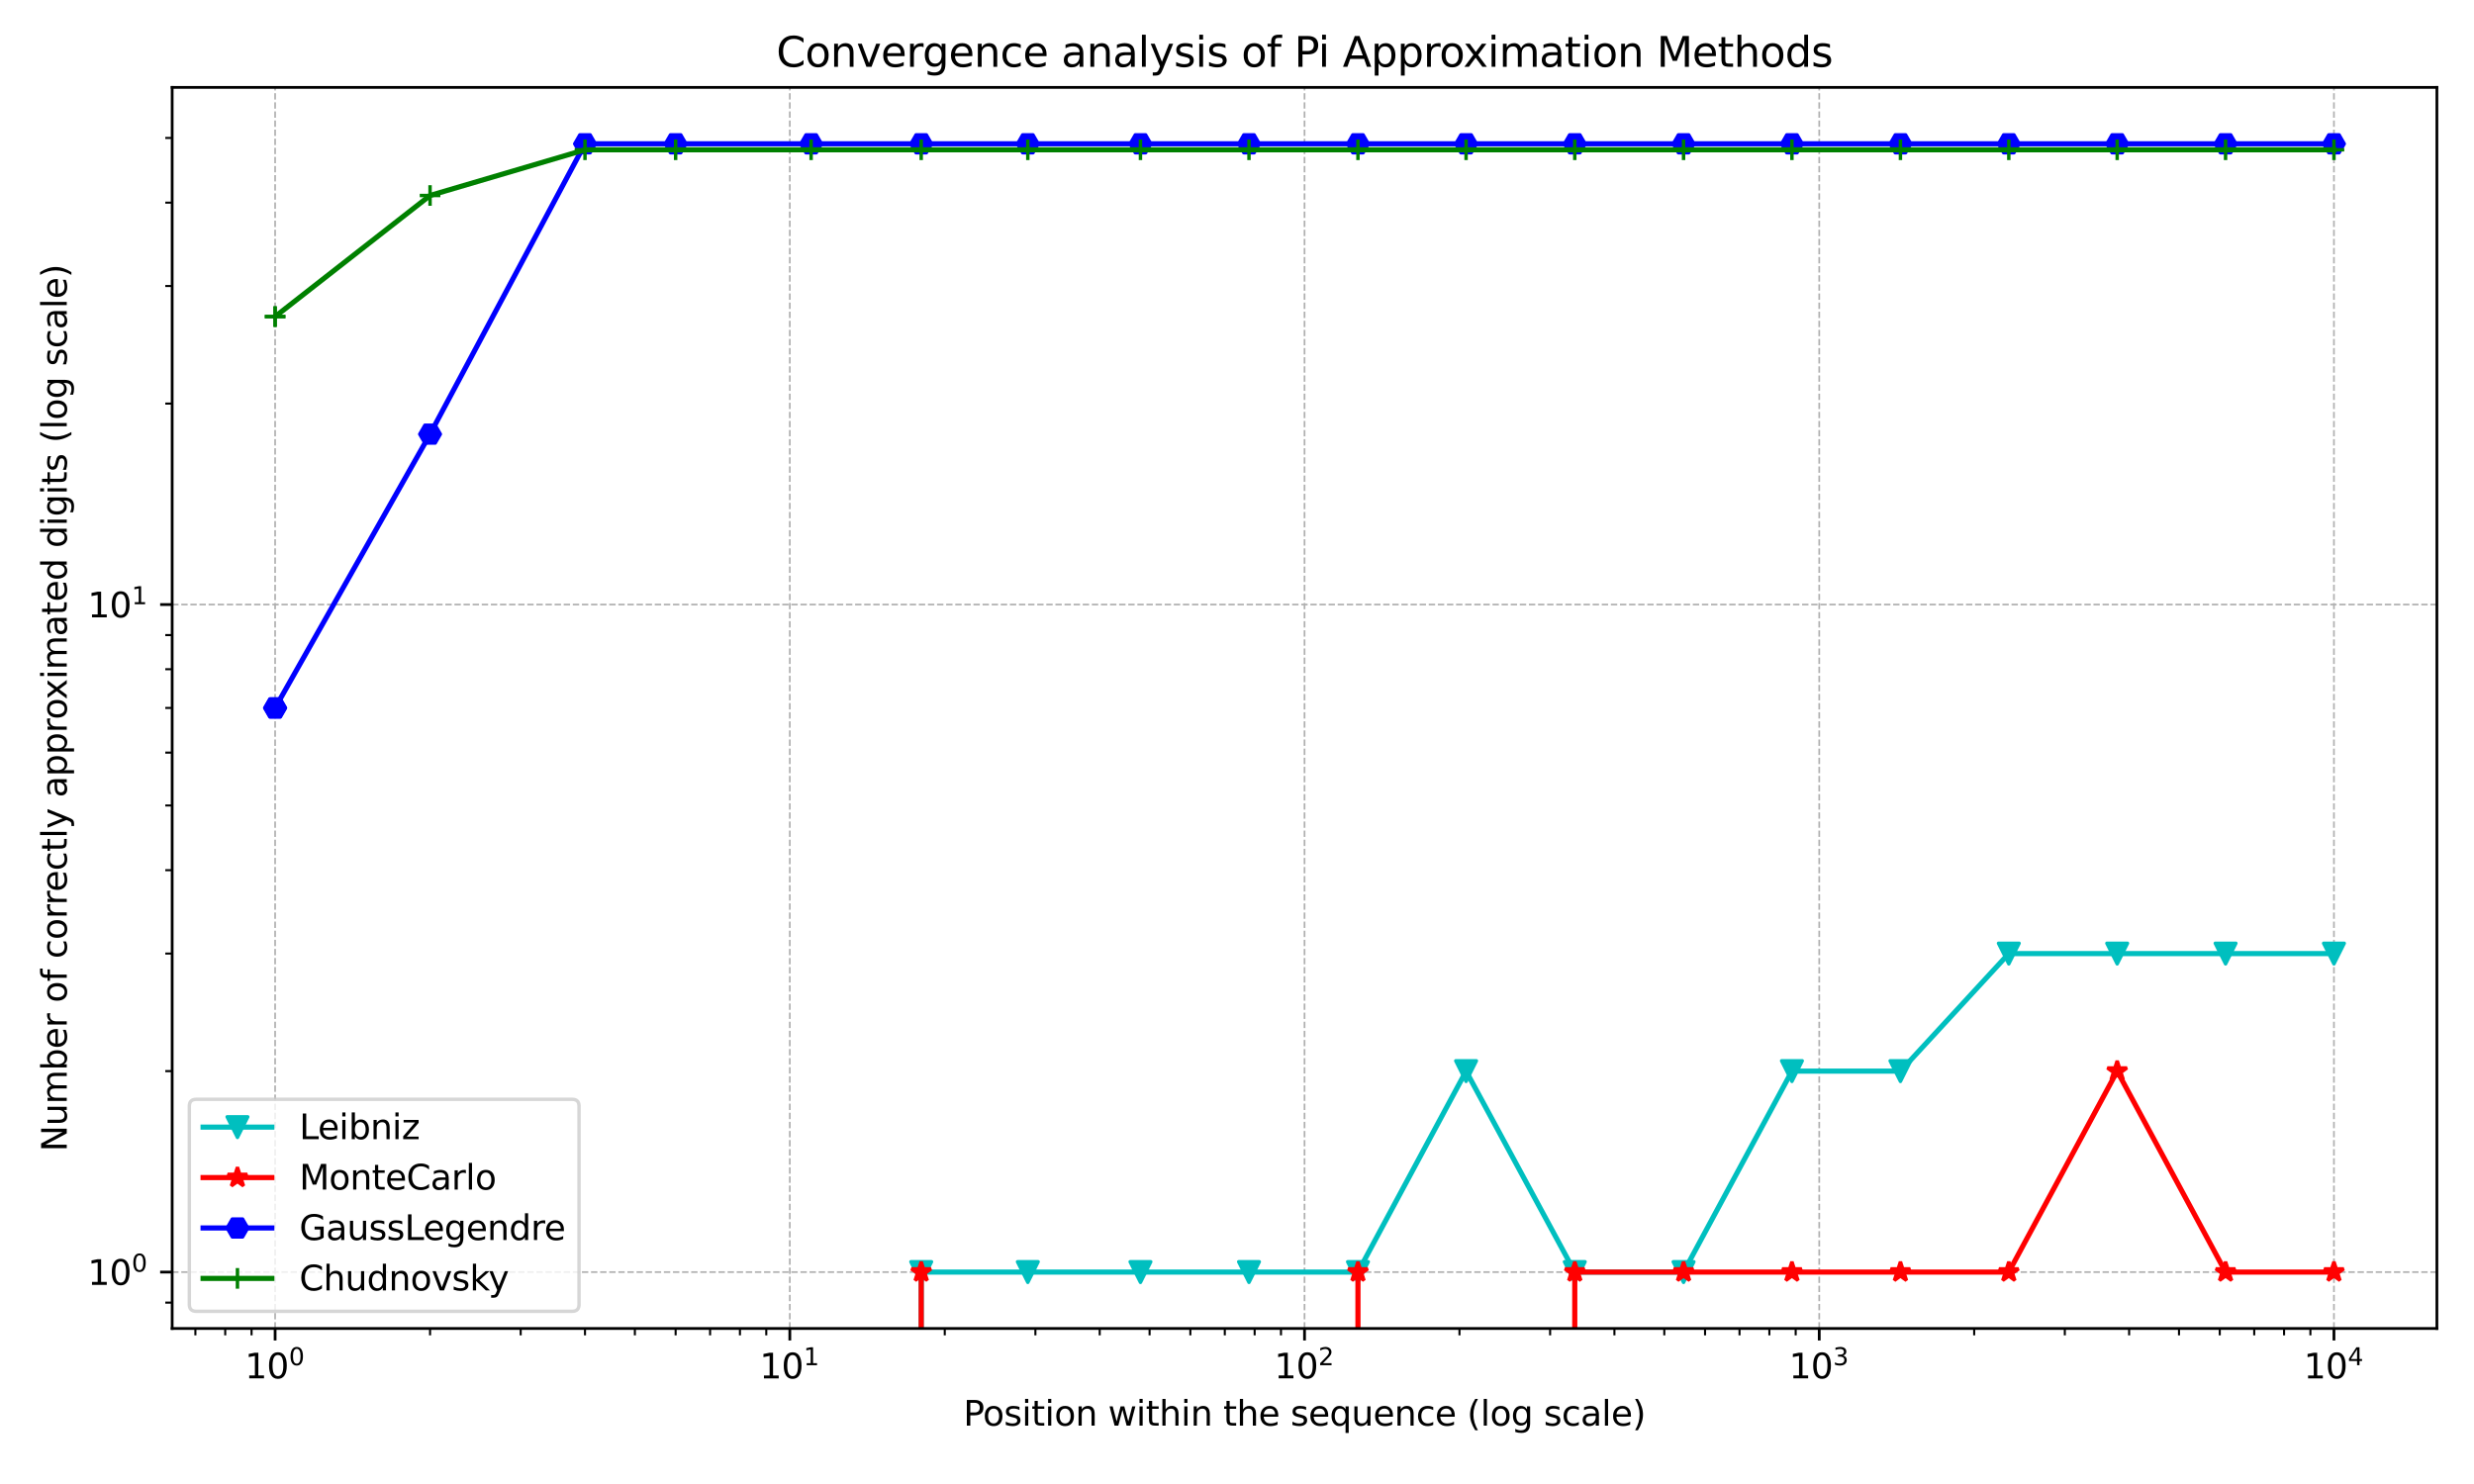 <?xml version="1.0" encoding="utf-8" standalone="no"?>
<!DOCTYPE svg PUBLIC "-//W3C//DTD SVG 1.1//EN"
  "http://www.w3.org/Graphics/SVG/1.1/DTD/svg11.dtd">
<svg xmlns:xlink="http://www.w3.org/1999/xlink" width="720pt" height="432pt" viewBox="0 0 720 432" xmlns="http://www.w3.org/2000/svg" version="1.1">
 <defs>
  <style type="text/css">*{stroke-linejoin: round; stroke-linecap: butt}</style>
 </defs>
 <g id="figure_1">
  <g id="patch_1">
   <path d="M 0 432 
L 720 432 
L 720 0 
L 0 0 
z
" style="fill: #ffffff"/>
  </g>
  <g id="axes_1">
   <g id="patch_2">
    <path d="M 50.105 386.728 
L 709.2 386.728 
L 709.2 25.44 
L 50.105 25.44 
z
" style="fill: #ffffff"/>
   </g>
   <g id="matplotlib.axis_1">
    <g id="xtick_1">
     <g id="line2d_1">
      <path d="M 80.064 386.728 
L 80.064 25.44 
" clip-path="url(#p3ce233479d)" style="fill: none; stroke-dasharray: 1.85,0.8; stroke-dashoffset: 0; stroke: #b0b0b0; stroke-width: 0.5"/>
     </g>
     <g id="line2d_2">
      <defs>
       <path id="m3893b69a85" d="M 0 0 
L 0 3.5 
" style="stroke: #000000; stroke-width: 0.8"/>
      </defs>
      <g>
       <use xlink:href="#m3893b69a85" x="80.064" y="386.728" style="stroke: #000000; stroke-width: 0.8"/>
      </g>
     </g>
     <g id="text_1">
      <!-- $\mathdefault{10^{0}}$ -->
      <g transform="translate(71.264 401.326) scale(0.1 -0.1)">
       <defs>
        <path id="DejaVuSans-31" d="M 794 531 
L 1825 531 
L 1825 4091 
L 703 3866 
L 703 4441 
L 1819 4666 
L 2450 4666 
L 2450 531 
L 3481 531 
L 3481 0 
L 794 0 
L 794 531 
z
" transform="scale(0.016)"/>
        <path id="DejaVuSans-30" d="M 2034 4250 
Q 1547 4250 1301 3770 
Q 1056 3291 1056 2328 
Q 1056 1369 1301 889 
Q 1547 409 2034 409 
Q 2525 409 2770 889 
Q 3016 1369 3016 2328 
Q 3016 3291 2770 3770 
Q 2525 4250 2034 4250 
z
M 2034 4750 
Q 2819 4750 3233 4129 
Q 3647 3509 3647 2328 
Q 3647 1150 3233 529 
Q 2819 -91 2034 -91 
Q 1250 -91 836 529 
Q 422 1150 422 2328 
Q 422 3509 836 4129 
Q 1250 4750 2034 4750 
z
" transform="scale(0.016)"/>
       </defs>
       <use xlink:href="#DejaVuSans-31" transform="translate(0 0.766)"/>
       <use xlink:href="#DejaVuSans-30" transform="translate(63.623 0.766)"/>
       <use xlink:href="#DejaVuSans-30" transform="translate(128.203 39.047) scale(0.7)"/>
      </g>
     </g>
    </g>
    <g id="xtick_2">
     <g id="line2d_3">
      <path d="M 229.858 386.728 
L 229.858 25.44 
" clip-path="url(#p3ce233479d)" style="fill: none; stroke-dasharray: 1.85,0.8; stroke-dashoffset: 0; stroke: #b0b0b0; stroke-width: 0.5"/>
     </g>
     <g id="line2d_4">
      <g>
       <use xlink:href="#m3893b69a85" x="229.858" y="386.728" style="stroke: #000000; stroke-width: 0.8"/>
      </g>
     </g>
     <g id="text_2">
      <!-- $\mathdefault{10^{1}}$ -->
      <g transform="translate(221.058 401.326) scale(0.1 -0.1)">
       <use xlink:href="#DejaVuSans-31" transform="translate(0 0.684)"/>
       <use xlink:href="#DejaVuSans-30" transform="translate(63.623 0.684)"/>
       <use xlink:href="#DejaVuSans-31" transform="translate(128.203 38.966) scale(0.7)"/>
      </g>
     </g>
    </g>
    <g id="xtick_3">
     <g id="line2d_5">
      <path d="M 379.653 386.728 
L 379.653 25.44 
" clip-path="url(#p3ce233479d)" style="fill: none; stroke-dasharray: 1.85,0.8; stroke-dashoffset: 0; stroke: #b0b0b0; stroke-width: 0.5"/>
     </g>
     <g id="line2d_6">
      <g>
       <use xlink:href="#m3893b69a85" x="379.653" y="386.728" style="stroke: #000000; stroke-width: 0.8"/>
      </g>
     </g>
     <g id="text_3">
      <!-- $\mathdefault{10^{2}}$ -->
      <g transform="translate(370.853 401.326) scale(0.1 -0.1)">
       <defs>
        <path id="DejaVuSans-32" d="M 1228 531 
L 3431 531 
L 3431 0 
L 469 0 
L 469 531 
Q 828 903 1448 1529 
Q 2069 2156 2228 2338 
Q 2531 2678 2651 2914 
Q 2772 3150 2772 3378 
Q 2772 3750 2511 3984 
Q 2250 4219 1831 4219 
Q 1534 4219 1204 4116 
Q 875 4013 500 3803 
L 500 4441 
Q 881 4594 1212 4672 
Q 1544 4750 1819 4750 
Q 2544 4750 2975 4387 
Q 3406 4025 3406 3419 
Q 3406 3131 3298 2873 
Q 3191 2616 2906 2266 
Q 2828 2175 2409 1742 
Q 1991 1309 1228 531 
z
" transform="scale(0.016)"/>
       </defs>
       <use xlink:href="#DejaVuSans-31" transform="translate(0 0.766)"/>
       <use xlink:href="#DejaVuSans-30" transform="translate(63.623 0.766)"/>
       <use xlink:href="#DejaVuSans-32" transform="translate(128.203 39.047) scale(0.7)"/>
      </g>
     </g>
    </g>
    <g id="xtick_4">
     <g id="line2d_7">
      <path d="M 529.447 386.728 
L 529.447 25.44 
" clip-path="url(#p3ce233479d)" style="fill: none; stroke-dasharray: 1.85,0.8; stroke-dashoffset: 0; stroke: #b0b0b0; stroke-width: 0.5"/>
     </g>
     <g id="line2d_8">
      <g>
       <use xlink:href="#m3893b69a85" x="529.447" y="386.728" style="stroke: #000000; stroke-width: 0.8"/>
      </g>
     </g>
     <g id="text_4">
      <!-- $\mathdefault{10^{3}}$ -->
      <g transform="translate(520.647 401.326) scale(0.1 -0.1)">
       <defs>
        <path id="DejaVuSans-33" d="M 2597 2516 
Q 3050 2419 3304 2112 
Q 3559 1806 3559 1356 
Q 3559 666 3084 287 
Q 2609 -91 1734 -91 
Q 1441 -91 1130 -33 
Q 819 25 488 141 
L 488 750 
Q 750 597 1062 519 
Q 1375 441 1716 441 
Q 2309 441 2620 675 
Q 2931 909 2931 1356 
Q 2931 1769 2642 2001 
Q 2353 2234 1838 2234 
L 1294 2234 
L 1294 2753 
L 1863 2753 
Q 2328 2753 2575 2939 
Q 2822 3125 2822 3475 
Q 2822 3834 2567 4026 
Q 2313 4219 1838 4219 
Q 1578 4219 1281 4162 
Q 984 4106 628 3988 
L 628 4550 
Q 988 4650 1302 4700 
Q 1616 4750 1894 4750 
Q 2613 4750 3031 4423 
Q 3450 4097 3450 3541 
Q 3450 3153 3228 2886 
Q 3006 2619 2597 2516 
z
" transform="scale(0.016)"/>
       </defs>
       <use xlink:href="#DejaVuSans-31" transform="translate(0 0.766)"/>
       <use xlink:href="#DejaVuSans-30" transform="translate(63.623 0.766)"/>
       <use xlink:href="#DejaVuSans-33" transform="translate(128.203 39.047) scale(0.7)"/>
      </g>
     </g>
    </g>
    <g id="xtick_5">
     <g id="line2d_9">
      <path d="M 679.241 386.728 
L 679.241 25.44 
" clip-path="url(#p3ce233479d)" style="fill: none; stroke-dasharray: 1.85,0.8; stroke-dashoffset: 0; stroke: #b0b0b0; stroke-width: 0.5"/>
     </g>
     <g id="line2d_10">
      <g>
       <use xlink:href="#m3893b69a85" x="679.241" y="386.728" style="stroke: #000000; stroke-width: 0.8"/>
      </g>
     </g>
     <g id="text_5">
      <!-- $\mathdefault{10^{4}}$ -->
      <g transform="translate(670.441 401.326) scale(0.1 -0.1)">
       <defs>
        <path id="DejaVuSans-34" d="M 2419 4116 
L 825 1625 
L 2419 1625 
L 2419 4116 
z
M 2253 4666 
L 3047 4666 
L 3047 1625 
L 3713 1625 
L 3713 1100 
L 3047 1100 
L 3047 0 
L 2419 0 
L 2419 1100 
L 313 1100 
L 313 1709 
L 2253 4666 
z
" transform="scale(0.016)"/>
       </defs>
       <use xlink:href="#DejaVuSans-31" transform="translate(0 0.684)"/>
       <use xlink:href="#DejaVuSans-30" transform="translate(63.623 0.684)"/>
       <use xlink:href="#DejaVuSans-34" transform="translate(128.203 38.966) scale(0.7)"/>
      </g>
     </g>
    </g>
    <g id="xtick_6">
     <g id="line2d_11">
      <defs>
       <path id="m85610b84c0" d="M 0 0 
L 0 2 
" style="stroke: #000000; stroke-width: 0.6"/>
      </defs>
      <g>
       <use xlink:href="#m85610b84c0" x="56.861" y="386.728" style="stroke: #000000; stroke-width: 0.6"/>
      </g>
     </g>
    </g>
    <g id="xtick_7">
     <g id="line2d_12">
      <g>
       <use xlink:href="#m85610b84c0" x="65.547" y="386.728" style="stroke: #000000; stroke-width: 0.6"/>
      </g>
     </g>
    </g>
    <g id="xtick_8">
     <g id="line2d_13">
      <g>
       <use xlink:href="#m85610b84c0" x="73.21" y="386.728" style="stroke: #000000; stroke-width: 0.6"/>
      </g>
     </g>
    </g>
    <g id="xtick_9">
     <g id="line2d_14">
      <g>
       <use xlink:href="#m85610b84c0" x="125.157" y="386.728" style="stroke: #000000; stroke-width: 0.6"/>
      </g>
     </g>
    </g>
    <g id="xtick_10">
     <g id="line2d_15">
      <g>
       <use xlink:href="#m85610b84c0" x="151.534" y="386.728" style="stroke: #000000; stroke-width: 0.6"/>
      </g>
     </g>
    </g>
    <g id="xtick_11">
     <g id="line2d_16">
      <g>
       <use xlink:href="#m85610b84c0" x="170.249" y="386.728" style="stroke: #000000; stroke-width: 0.6"/>
      </g>
     </g>
    </g>
    <g id="xtick_12">
     <g id="line2d_17">
      <g>
       <use xlink:href="#m85610b84c0" x="184.766" y="386.728" style="stroke: #000000; stroke-width: 0.6"/>
      </g>
     </g>
    </g>
    <g id="xtick_13">
     <g id="line2d_18">
      <g>
       <use xlink:href="#m85610b84c0" x="196.627" y="386.728" style="stroke: #000000; stroke-width: 0.6"/>
      </g>
     </g>
    </g>
    <g id="xtick_14">
     <g id="line2d_19">
      <g>
       <use xlink:href="#m85610b84c0" x="206.655" y="386.728" style="stroke: #000000; stroke-width: 0.6"/>
      </g>
     </g>
    </g>
    <g id="xtick_15">
     <g id="line2d_20">
      <g>
       <use xlink:href="#m85610b84c0" x="215.342" y="386.728" style="stroke: #000000; stroke-width: 0.6"/>
      </g>
     </g>
    </g>
    <g id="xtick_16">
     <g id="line2d_21">
      <g>
       <use xlink:href="#m85610b84c0" x="223.004" y="386.728" style="stroke: #000000; stroke-width: 0.6"/>
      </g>
     </g>
    </g>
    <g id="xtick_17">
     <g id="line2d_22">
      <g>
       <use xlink:href="#m85610b84c0" x="274.951" y="386.728" style="stroke: #000000; stroke-width: 0.6"/>
      </g>
     </g>
    </g>
    <g id="xtick_18">
     <g id="line2d_23">
      <g>
       <use xlink:href="#m85610b84c0" x="301.328" y="386.728" style="stroke: #000000; stroke-width: 0.6"/>
      </g>
     </g>
    </g>
    <g id="xtick_19">
     <g id="line2d_24">
      <g>
       <use xlink:href="#m85610b84c0" x="320.043" y="386.728" style="stroke: #000000; stroke-width: 0.6"/>
      </g>
     </g>
    </g>
    <g id="xtick_20">
     <g id="line2d_25">
      <g>
       <use xlink:href="#m85610b84c0" x="334.56" y="386.728" style="stroke: #000000; stroke-width: 0.6"/>
      </g>
     </g>
    </g>
    <g id="xtick_21">
     <g id="line2d_26">
      <g>
       <use xlink:href="#m85610b84c0" x="346.421" y="386.728" style="stroke: #000000; stroke-width: 0.6"/>
      </g>
     </g>
    </g>
    <g id="xtick_22">
     <g id="line2d_27">
      <g>
       <use xlink:href="#m85610b84c0" x="356.449" y="386.728" style="stroke: #000000; stroke-width: 0.6"/>
      </g>
     </g>
    </g>
    <g id="xtick_23">
     <g id="line2d_28">
      <g>
       <use xlink:href="#m85610b84c0" x="365.136" y="386.728" style="stroke: #000000; stroke-width: 0.6"/>
      </g>
     </g>
    </g>
    <g id="xtick_24">
     <g id="line2d_29">
      <g>
       <use xlink:href="#m85610b84c0" x="372.798" y="386.728" style="stroke: #000000; stroke-width: 0.6"/>
      </g>
     </g>
    </g>
    <g id="xtick_25">
     <g id="line2d_30">
      <g>
       <use xlink:href="#m85610b84c0" x="424.745" y="386.728" style="stroke: #000000; stroke-width: 0.6"/>
      </g>
     </g>
    </g>
    <g id="xtick_26">
     <g id="line2d_31">
      <g>
       <use xlink:href="#m85610b84c0" x="451.123" y="386.728" style="stroke: #000000; stroke-width: 0.6"/>
      </g>
     </g>
    </g>
    <g id="xtick_27">
     <g id="line2d_32">
      <g>
       <use xlink:href="#m85610b84c0" x="469.838" y="386.728" style="stroke: #000000; stroke-width: 0.6"/>
      </g>
     </g>
    </g>
    <g id="xtick_28">
     <g id="line2d_33">
      <g>
       <use xlink:href="#m85610b84c0" x="484.354" y="386.728" style="stroke: #000000; stroke-width: 0.6"/>
      </g>
     </g>
    </g>
    <g id="xtick_29">
     <g id="line2d_34">
      <g>
       <use xlink:href="#m85610b84c0" x="496.215" y="386.728" style="stroke: #000000; stroke-width: 0.6"/>
      </g>
     </g>
    </g>
    <g id="xtick_30">
     <g id="line2d_35">
      <g>
       <use xlink:href="#m85610b84c0" x="506.243" y="386.728" style="stroke: #000000; stroke-width: 0.6"/>
      </g>
     </g>
    </g>
    <g id="xtick_31">
     <g id="line2d_36">
      <g>
       <use xlink:href="#m85610b84c0" x="514.93" y="386.728" style="stroke: #000000; stroke-width: 0.6"/>
      </g>
     </g>
    </g>
    <g id="xtick_32">
     <g id="line2d_37">
      <g>
       <use xlink:href="#m85610b84c0" x="522.593" y="386.728" style="stroke: #000000; stroke-width: 0.6"/>
      </g>
     </g>
    </g>
    <g id="xtick_33">
     <g id="line2d_38">
      <g>
       <use xlink:href="#m85610b84c0" x="574.539" y="386.728" style="stroke: #000000; stroke-width: 0.6"/>
      </g>
     </g>
    </g>
    <g id="xtick_34">
     <g id="line2d_39">
      <g>
       <use xlink:href="#m85610b84c0" x="600.917" y="386.728" style="stroke: #000000; stroke-width: 0.6"/>
      </g>
     </g>
    </g>
    <g id="xtick_35">
     <g id="line2d_40">
      <g>
       <use xlink:href="#m85610b84c0" x="619.632" y="386.728" style="stroke: #000000; stroke-width: 0.6"/>
      </g>
     </g>
    </g>
    <g id="xtick_36">
     <g id="line2d_41">
      <g>
       <use xlink:href="#m85610b84c0" x="634.149" y="386.728" style="stroke: #000000; stroke-width: 0.6"/>
      </g>
     </g>
    </g>
    <g id="xtick_37">
     <g id="line2d_42">
      <g>
       <use xlink:href="#m85610b84c0" x="646.009" y="386.728" style="stroke: #000000; stroke-width: 0.6"/>
      </g>
     </g>
    </g>
    <g id="xtick_38">
     <g id="line2d_43">
      <g>
       <use xlink:href="#m85610b84c0" x="656.038" y="386.728" style="stroke: #000000; stroke-width: 0.6"/>
      </g>
     </g>
    </g>
    <g id="xtick_39">
     <g id="line2d_44">
      <g>
       <use xlink:href="#m85610b84c0" x="664.725" y="386.728" style="stroke: #000000; stroke-width: 0.6"/>
      </g>
     </g>
    </g>
    <g id="xtick_40">
     <g id="line2d_45">
      <g>
       <use xlink:href="#m85610b84c0" x="672.387" y="386.728" style="stroke: #000000; stroke-width: 0.6"/>
      </g>
     </g>
    </g>
    <g id="text_6">
     <!-- Position within the sequence (log scale) -->
     <g transform="translate(280.37 415.005) scale(0.1 -0.1)">
      <defs>
       <path id="DejaVuSans-50" d="M 1259 4147 
L 1259 2394 
L 2053 2394 
Q 2494 2394 2734 2622 
Q 2975 2850 2975 3272 
Q 2975 3691 2734 3919 
Q 2494 4147 2053 4147 
L 1259 4147 
z
M 628 4666 
L 2053 4666 
Q 2838 4666 3239 4311 
Q 3641 3956 3641 3272 
Q 3641 2581 3239 2228 
Q 2838 1875 2053 1875 
L 1259 1875 
L 1259 0 
L 628 0 
L 628 4666 
z
" transform="scale(0.016)"/>
       <path id="DejaVuSans-6f" d="M 1959 3097 
Q 1497 3097 1228 2736 
Q 959 2375 959 1747 
Q 959 1119 1226 758 
Q 1494 397 1959 397 
Q 2419 397 2687 759 
Q 2956 1122 2956 1747 
Q 2956 2369 2687 2733 
Q 2419 3097 1959 3097 
z
M 1959 3584 
Q 2709 3584 3137 3096 
Q 3566 2609 3566 1747 
Q 3566 888 3137 398 
Q 2709 -91 1959 -91 
Q 1206 -91 779 398 
Q 353 888 353 1747 
Q 353 2609 779 3096 
Q 1206 3584 1959 3584 
z
" transform="scale(0.016)"/>
       <path id="DejaVuSans-73" d="M 2834 3397 
L 2834 2853 
Q 2591 2978 2328 3040 
Q 2066 3103 1784 3103 
Q 1356 3103 1142 2972 
Q 928 2841 928 2578 
Q 928 2378 1081 2264 
Q 1234 2150 1697 2047 
L 1894 2003 
Q 2506 1872 2764 1633 
Q 3022 1394 3022 966 
Q 3022 478 2636 193 
Q 2250 -91 1575 -91 
Q 1294 -91 989 -36 
Q 684 19 347 128 
L 347 722 
Q 666 556 975 473 
Q 1284 391 1588 391 
Q 1994 391 2212 530 
Q 2431 669 2431 922 
Q 2431 1156 2273 1281 
Q 2116 1406 1581 1522 
L 1381 1569 
Q 847 1681 609 1914 
Q 372 2147 372 2553 
Q 372 3047 722 3315 
Q 1072 3584 1716 3584 
Q 2034 3584 2315 3537 
Q 2597 3491 2834 3397 
z
" transform="scale(0.016)"/>
       <path id="DejaVuSans-69" d="M 603 3500 
L 1178 3500 
L 1178 0 
L 603 0 
L 603 3500 
z
M 603 4863 
L 1178 4863 
L 1178 4134 
L 603 4134 
L 603 4863 
z
" transform="scale(0.016)"/>
       <path id="DejaVuSans-74" d="M 1172 4494 
L 1172 3500 
L 2356 3500 
L 2356 3053 
L 1172 3053 
L 1172 1153 
Q 1172 725 1289 603 
Q 1406 481 1766 481 
L 2356 481 
L 2356 0 
L 1766 0 
Q 1100 0 847 248 
Q 594 497 594 1153 
L 594 3053 
L 172 3053 
L 172 3500 
L 594 3500 
L 594 4494 
L 1172 4494 
z
" transform="scale(0.016)"/>
       <path id="DejaVuSans-6e" d="M 3513 2113 
L 3513 0 
L 2938 0 
L 2938 2094 
Q 2938 2591 2744 2837 
Q 2550 3084 2163 3084 
Q 1697 3084 1428 2787 
Q 1159 2491 1159 1978 
L 1159 0 
L 581 0 
L 581 3500 
L 1159 3500 
L 1159 2956 
Q 1366 3272 1645 3428 
Q 1925 3584 2291 3584 
Q 2894 3584 3203 3211 
Q 3513 2838 3513 2113 
z
" transform="scale(0.016)"/>
       <path id="DejaVuSans-20" transform="scale(0.016)"/>
       <path id="DejaVuSans-77" d="M 269 3500 
L 844 3500 
L 1563 769 
L 2278 3500 
L 2956 3500 
L 3675 769 
L 4391 3500 
L 4966 3500 
L 4050 0 
L 3372 0 
L 2619 2869 
L 1863 0 
L 1184 0 
L 269 3500 
z
" transform="scale(0.016)"/>
       <path id="DejaVuSans-68" d="M 3513 2113 
L 3513 0 
L 2938 0 
L 2938 2094 
Q 2938 2591 2744 2837 
Q 2550 3084 2163 3084 
Q 1697 3084 1428 2787 
Q 1159 2491 1159 1978 
L 1159 0 
L 581 0 
L 581 4863 
L 1159 4863 
L 1159 2956 
Q 1366 3272 1645 3428 
Q 1925 3584 2291 3584 
Q 2894 3584 3203 3211 
Q 3513 2838 3513 2113 
z
" transform="scale(0.016)"/>
       <path id="DejaVuSans-65" d="M 3597 1894 
L 3597 1613 
L 953 1613 
Q 991 1019 1311 708 
Q 1631 397 2203 397 
Q 2534 397 2845 478 
Q 3156 559 3463 722 
L 3463 178 
Q 3153 47 2828 -22 
Q 2503 -91 2169 -91 
Q 1331 -91 842 396 
Q 353 884 353 1716 
Q 353 2575 817 3079 
Q 1281 3584 2069 3584 
Q 2775 3584 3186 3129 
Q 3597 2675 3597 1894 
z
M 3022 2063 
Q 3016 2534 2758 2815 
Q 2500 3097 2075 3097 
Q 1594 3097 1305 2825 
Q 1016 2553 972 2059 
L 3022 2063 
z
" transform="scale(0.016)"/>
       <path id="DejaVuSans-71" d="M 947 1747 
Q 947 1113 1208 752 
Q 1469 391 1925 391 
Q 2381 391 2643 752 
Q 2906 1113 2906 1747 
Q 2906 2381 2643 2742 
Q 2381 3103 1925 3103 
Q 1469 3103 1208 2742 
Q 947 2381 947 1747 
z
M 2906 525 
Q 2725 213 2448 61 
Q 2172 -91 1784 -91 
Q 1150 -91 751 415 
Q 353 922 353 1747 
Q 353 2572 751 3078 
Q 1150 3584 1784 3584 
Q 2172 3584 2448 3432 
Q 2725 3281 2906 2969 
L 2906 3500 
L 3481 3500 
L 3481 -1331 
L 2906 -1331 
L 2906 525 
z
" transform="scale(0.016)"/>
       <path id="DejaVuSans-75" d="M 544 1381 
L 544 3500 
L 1119 3500 
L 1119 1403 
Q 1119 906 1312 657 
Q 1506 409 1894 409 
Q 2359 409 2629 706 
Q 2900 1003 2900 1516 
L 2900 3500 
L 3475 3500 
L 3475 0 
L 2900 0 
L 2900 538 
Q 2691 219 2414 64 
Q 2138 -91 1772 -91 
Q 1169 -91 856 284 
Q 544 659 544 1381 
z
M 1991 3584 
L 1991 3584 
z
" transform="scale(0.016)"/>
       <path id="DejaVuSans-63" d="M 3122 3366 
L 3122 2828 
Q 2878 2963 2633 3030 
Q 2388 3097 2138 3097 
Q 1578 3097 1268 2742 
Q 959 2388 959 1747 
Q 959 1106 1268 751 
Q 1578 397 2138 397 
Q 2388 397 2633 464 
Q 2878 531 3122 666 
L 3122 134 
Q 2881 22 2623 -34 
Q 2366 -91 2075 -91 
Q 1284 -91 818 406 
Q 353 903 353 1747 
Q 353 2603 823 3093 
Q 1294 3584 2113 3584 
Q 2378 3584 2631 3529 
Q 2884 3475 3122 3366 
z
" transform="scale(0.016)"/>
       <path id="DejaVuSans-28" d="M 1984 4856 
Q 1566 4138 1362 3434 
Q 1159 2731 1159 2009 
Q 1159 1288 1364 580 
Q 1569 -128 1984 -844 
L 1484 -844 
Q 1016 -109 783 600 
Q 550 1309 550 2009 
Q 550 2706 781 3412 
Q 1013 4119 1484 4856 
L 1984 4856 
z
" transform="scale(0.016)"/>
       <path id="DejaVuSans-6c" d="M 603 4863 
L 1178 4863 
L 1178 0 
L 603 0 
L 603 4863 
z
" transform="scale(0.016)"/>
       <path id="DejaVuSans-67" d="M 2906 1791 
Q 2906 2416 2648 2759 
Q 2391 3103 1925 3103 
Q 1463 3103 1205 2759 
Q 947 2416 947 1791 
Q 947 1169 1205 825 
Q 1463 481 1925 481 
Q 2391 481 2648 825 
Q 2906 1169 2906 1791 
z
M 3481 434 
Q 3481 -459 3084 -895 
Q 2688 -1331 1869 -1331 
Q 1566 -1331 1297 -1286 
Q 1028 -1241 775 -1147 
L 775 -588 
Q 1028 -725 1275 -790 
Q 1522 -856 1778 -856 
Q 2344 -856 2625 -561 
Q 2906 -266 2906 331 
L 2906 616 
Q 2728 306 2450 153 
Q 2172 0 1784 0 
Q 1141 0 747 490 
Q 353 981 353 1791 
Q 353 2603 747 3093 
Q 1141 3584 1784 3584 
Q 2172 3584 2450 3431 
Q 2728 3278 2906 2969 
L 2906 3500 
L 3481 3500 
L 3481 434 
z
" transform="scale(0.016)"/>
       <path id="DejaVuSans-61" d="M 2194 1759 
Q 1497 1759 1228 1600 
Q 959 1441 959 1056 
Q 959 750 1161 570 
Q 1363 391 1709 391 
Q 2188 391 2477 730 
Q 2766 1069 2766 1631 
L 2766 1759 
L 2194 1759 
z
M 3341 1997 
L 3341 0 
L 2766 0 
L 2766 531 
Q 2569 213 2275 61 
Q 1981 -91 1556 -91 
Q 1019 -91 701 211 
Q 384 513 384 1019 
Q 384 1609 779 1909 
Q 1175 2209 1959 2209 
L 2766 2209 
L 2766 2266 
Q 2766 2663 2505 2880 
Q 2244 3097 1772 3097 
Q 1472 3097 1187 3025 
Q 903 2953 641 2809 
L 641 3341 
Q 956 3463 1253 3523 
Q 1550 3584 1831 3584 
Q 2591 3584 2966 3190 
Q 3341 2797 3341 1997 
z
" transform="scale(0.016)"/>
       <path id="DejaVuSans-29" d="M 513 4856 
L 1013 4856 
Q 1481 4119 1714 3412 
Q 1947 2706 1947 2009 
Q 1947 1309 1714 600 
Q 1481 -109 1013 -844 
L 513 -844 
Q 928 -128 1133 580 
Q 1338 1288 1338 2009 
Q 1338 2731 1133 3434 
Q 928 4138 513 4856 
z
" transform="scale(0.016)"/>
      </defs>
      <use xlink:href="#DejaVuSans-50"/>
      <use xlink:href="#DejaVuSans-6f" x="56.678"/>
      <use xlink:href="#DejaVuSans-73" x="117.859"/>
      <use xlink:href="#DejaVuSans-69" x="169.959"/>
      <use xlink:href="#DejaVuSans-74" x="197.742"/>
      <use xlink:href="#DejaVuSans-69" x="236.951"/>
      <use xlink:href="#DejaVuSans-6f" x="264.734"/>
      <use xlink:href="#DejaVuSans-6e" x="325.916"/>
      <use xlink:href="#DejaVuSans-20" x="389.295"/>
      <use xlink:href="#DejaVuSans-77" x="421.082"/>
      <use xlink:href="#DejaVuSans-69" x="502.869"/>
      <use xlink:href="#DejaVuSans-74" x="530.652"/>
      <use xlink:href="#DejaVuSans-68" x="569.861"/>
      <use xlink:href="#DejaVuSans-69" x="633.24"/>
      <use xlink:href="#DejaVuSans-6e" x="661.023"/>
      <use xlink:href="#DejaVuSans-20" x="724.402"/>
      <use xlink:href="#DejaVuSans-74" x="756.189"/>
      <use xlink:href="#DejaVuSans-68" x="795.398"/>
      <use xlink:href="#DejaVuSans-65" x="858.777"/>
      <use xlink:href="#DejaVuSans-20" x="920.301"/>
      <use xlink:href="#DejaVuSans-73" x="952.088"/>
      <use xlink:href="#DejaVuSans-65" x="1004.188"/>
      <use xlink:href="#DejaVuSans-71" x="1065.711"/>
      <use xlink:href="#DejaVuSans-75" x="1129.188"/>
      <use xlink:href="#DejaVuSans-65" x="1192.566"/>
      <use xlink:href="#DejaVuSans-6e" x="1254.09"/>
      <use xlink:href="#DejaVuSans-63" x="1317.469"/>
      <use xlink:href="#DejaVuSans-65" x="1372.449"/>
      <use xlink:href="#DejaVuSans-20" x="1433.973"/>
      <use xlink:href="#DejaVuSans-28" x="1465.76"/>
      <use xlink:href="#DejaVuSans-6c" x="1504.773"/>
      <use xlink:href="#DejaVuSans-6f" x="1532.557"/>
      <use xlink:href="#DejaVuSans-67" x="1593.738"/>
      <use xlink:href="#DejaVuSans-20" x="1657.215"/>
      <use xlink:href="#DejaVuSans-73" x="1689.002"/>
      <use xlink:href="#DejaVuSans-63" x="1741.102"/>
      <use xlink:href="#DejaVuSans-61" x="1796.082"/>
      <use xlink:href="#DejaVuSans-6c" x="1857.361"/>
      <use xlink:href="#DejaVuSans-65" x="1885.145"/>
      <use xlink:href="#DejaVuSans-29" x="1946.668"/>
     </g>
    </g>
   </g>
   <g id="matplotlib.axis_2">
    <g id="ytick_1">
     <g id="line2d_46">
      <path d="M 50.105 370.306 
L 709.2 370.306 
" clip-path="url(#p3ce233479d)" style="fill: none; stroke-dasharray: 1.85,0.8; stroke-dashoffset: 0; stroke: #b0b0b0; stroke-width: 0.5"/>
     </g>
     <g id="line2d_47">
      <defs>
       <path id="m1f25c4901b" d="M 0 0 
L -3.5 0 
" style="stroke: #000000; stroke-width: 0.8"/>
      </defs>
      <g>
       <use xlink:href="#m1f25c4901b" x="50.105" y="370.306" style="stroke: #000000; stroke-width: 0.8"/>
      </g>
     </g>
     <g id="text_7">
      <!-- $\mathdefault{10^{0}}$ -->
      <g transform="translate(25.505 374.105) scale(0.1 -0.1)">
       <use xlink:href="#DejaVuSans-31" transform="translate(0 0.766)"/>
       <use xlink:href="#DejaVuSans-30" transform="translate(63.623 0.766)"/>
       <use xlink:href="#DejaVuSans-30" transform="translate(128.203 39.047) scale(0.7)"/>
      </g>
     </g>
    </g>
    <g id="ytick_2">
     <g id="line2d_48">
      <path d="M 50.105 175.983 
L 709.2 175.983 
" clip-path="url(#p3ce233479d)" style="fill: none; stroke-dasharray: 1.85,0.8; stroke-dashoffset: 0; stroke: #b0b0b0; stroke-width: 0.5"/>
     </g>
     <g id="line2d_49">
      <g>
       <use xlink:href="#m1f25c4901b" x="50.105" y="175.983" style="stroke: #000000; stroke-width: 0.8"/>
      </g>
     </g>
     <g id="text_8">
      <!-- $\mathdefault{10^{1}}$ -->
      <g transform="translate(25.505 179.782) scale(0.1 -0.1)">
       <use xlink:href="#DejaVuSans-31" transform="translate(0 0.684)"/>
       <use xlink:href="#DejaVuSans-30" transform="translate(63.623 0.684)"/>
       <use xlink:href="#DejaVuSans-31" transform="translate(128.203 38.966) scale(0.7)"/>
      </g>
     </g>
    </g>
    <g id="ytick_3">
     <g id="line2d_50">
      <defs>
       <path id="mbb89301065" d="M 0 0 
L -2 0 
" style="stroke: #000000; stroke-width: 0.6"/>
      </defs>
      <g>
       <use xlink:href="#mbb89301065" x="50.105" y="379.198" style="stroke: #000000; stroke-width: 0.6"/>
      </g>
     </g>
    </g>
    <g id="ytick_4">
     <g id="line2d_51">
      <g>
       <use xlink:href="#mbb89301065" x="50.105" y="311.809" style="stroke: #000000; stroke-width: 0.6"/>
      </g>
     </g>
    </g>
    <g id="ytick_5">
     <g id="line2d_52">
      <g>
       <use xlink:href="#mbb89301065" x="50.105" y="277.59" style="stroke: #000000; stroke-width: 0.6"/>
      </g>
     </g>
    </g>
    <g id="ytick_6">
     <g id="line2d_53">
      <g>
       <use xlink:href="#mbb89301065" x="50.105" y="253.312" style="stroke: #000000; stroke-width: 0.6"/>
      </g>
     </g>
    </g>
    <g id="ytick_7">
     <g id="line2d_54">
      <g>
       <use xlink:href="#mbb89301065" x="50.105" y="234.48" style="stroke: #000000; stroke-width: 0.6"/>
      </g>
     </g>
    </g>
    <g id="ytick_8">
     <g id="line2d_55">
      <g>
       <use xlink:href="#mbb89301065" x="50.105" y="219.093" style="stroke: #000000; stroke-width: 0.6"/>
      </g>
     </g>
    </g>
    <g id="ytick_9">
     <g id="line2d_56">
      <g>
       <use xlink:href="#mbb89301065" x="50.105" y="206.084" style="stroke: #000000; stroke-width: 0.6"/>
      </g>
     </g>
    </g>
    <g id="ytick_10">
     <g id="line2d_57">
      <g>
       <use xlink:href="#mbb89301065" x="50.105" y="194.815" style="stroke: #000000; stroke-width: 0.6"/>
      </g>
     </g>
    </g>
    <g id="ytick_11">
     <g id="line2d_58">
      <g>
       <use xlink:href="#mbb89301065" x="50.105" y="184.875" style="stroke: #000000; stroke-width: 0.6"/>
      </g>
     </g>
    </g>
    <g id="ytick_12">
     <g id="line2d_59">
      <g>
       <use xlink:href="#mbb89301065" x="50.105" y="117.486" style="stroke: #000000; stroke-width: 0.6"/>
      </g>
     </g>
    </g>
    <g id="ytick_13">
     <g id="line2d_60">
      <g>
       <use xlink:href="#mbb89301065" x="50.105" y="83.267" style="stroke: #000000; stroke-width: 0.6"/>
      </g>
     </g>
    </g>
    <g id="ytick_14">
     <g id="line2d_61">
      <g>
       <use xlink:href="#mbb89301065" x="50.105" y="58.989" style="stroke: #000000; stroke-width: 0.6"/>
      </g>
     </g>
    </g>
    <g id="ytick_15">
     <g id="line2d_62">
      <g>
       <use xlink:href="#mbb89301065" x="50.105" y="40.157" style="stroke: #000000; stroke-width: 0.6"/>
      </g>
     </g>
    </g>
    <g id="text_9">
     <!-- Number of correctly approximated digits (log scale) -->
     <g transform="translate(19.426 335.229) rotate(-90) scale(0.1 -0.1)">
      <defs>
       <path id="DejaVuSans-4e" d="M 628 4666 
L 1478 4666 
L 3547 763 
L 3547 4666 
L 4159 4666 
L 4159 0 
L 3309 0 
L 1241 3903 
L 1241 0 
L 628 0 
L 628 4666 
z
" transform="scale(0.016)"/>
       <path id="DejaVuSans-6d" d="M 3328 2828 
Q 3544 3216 3844 3400 
Q 4144 3584 4550 3584 
Q 5097 3584 5394 3201 
Q 5691 2819 5691 2113 
L 5691 0 
L 5113 0 
L 5113 2094 
Q 5113 2597 4934 2840 
Q 4756 3084 4391 3084 
Q 3944 3084 3684 2787 
Q 3425 2491 3425 1978 
L 3425 0 
L 2847 0 
L 2847 2094 
Q 2847 2600 2669 2842 
Q 2491 3084 2119 3084 
Q 1678 3084 1418 2786 
Q 1159 2488 1159 1978 
L 1159 0 
L 581 0 
L 581 3500 
L 1159 3500 
L 1159 2956 
Q 1356 3278 1631 3431 
Q 1906 3584 2284 3584 
Q 2666 3584 2933 3390 
Q 3200 3197 3328 2828 
z
" transform="scale(0.016)"/>
       <path id="DejaVuSans-62" d="M 3116 1747 
Q 3116 2381 2855 2742 
Q 2594 3103 2138 3103 
Q 1681 3103 1420 2742 
Q 1159 2381 1159 1747 
Q 1159 1113 1420 752 
Q 1681 391 2138 391 
Q 2594 391 2855 752 
Q 3116 1113 3116 1747 
z
M 1159 2969 
Q 1341 3281 1617 3432 
Q 1894 3584 2278 3584 
Q 2916 3584 3314 3078 
Q 3713 2572 3713 1747 
Q 3713 922 3314 415 
Q 2916 -91 2278 -91 
Q 1894 -91 1617 61 
Q 1341 213 1159 525 
L 1159 0 
L 581 0 
L 581 4863 
L 1159 4863 
L 1159 2969 
z
" transform="scale(0.016)"/>
       <path id="DejaVuSans-72" d="M 2631 2963 
Q 2534 3019 2420 3045 
Q 2306 3072 2169 3072 
Q 1681 3072 1420 2755 
Q 1159 2438 1159 1844 
L 1159 0 
L 581 0 
L 581 3500 
L 1159 3500 
L 1159 2956 
Q 1341 3275 1631 3429 
Q 1922 3584 2338 3584 
Q 2397 3584 2469 3576 
Q 2541 3569 2628 3553 
L 2631 2963 
z
" transform="scale(0.016)"/>
       <path id="DejaVuSans-66" d="M 2375 4863 
L 2375 4384 
L 1825 4384 
Q 1516 4384 1395 4259 
Q 1275 4134 1275 3809 
L 1275 3500 
L 2222 3500 
L 2222 3053 
L 1275 3053 
L 1275 0 
L 697 0 
L 697 3053 
L 147 3053 
L 147 3500 
L 697 3500 
L 697 3744 
Q 697 4328 969 4595 
Q 1241 4863 1831 4863 
L 2375 4863 
z
" transform="scale(0.016)"/>
       <path id="DejaVuSans-79" d="M 2059 -325 
Q 1816 -950 1584 -1140 
Q 1353 -1331 966 -1331 
L 506 -1331 
L 506 -850 
L 844 -850 
Q 1081 -850 1212 -737 
Q 1344 -625 1503 -206 
L 1606 56 
L 191 3500 
L 800 3500 
L 1894 763 
L 2988 3500 
L 3597 3500 
L 2059 -325 
z
" transform="scale(0.016)"/>
       <path id="DejaVuSans-70" d="M 1159 525 
L 1159 -1331 
L 581 -1331 
L 581 3500 
L 1159 3500 
L 1159 2969 
Q 1341 3281 1617 3432 
Q 1894 3584 2278 3584 
Q 2916 3584 3314 3078 
Q 3713 2572 3713 1747 
Q 3713 922 3314 415 
Q 2916 -91 2278 -91 
Q 1894 -91 1617 61 
Q 1341 213 1159 525 
z
M 3116 1747 
Q 3116 2381 2855 2742 
Q 2594 3103 2138 3103 
Q 1681 3103 1420 2742 
Q 1159 2381 1159 1747 
Q 1159 1113 1420 752 
Q 1681 391 2138 391 
Q 2594 391 2855 752 
Q 3116 1113 3116 1747 
z
" transform="scale(0.016)"/>
       <path id="DejaVuSans-78" d="M 3513 3500 
L 2247 1797 
L 3578 0 
L 2900 0 
L 1881 1375 
L 863 0 
L 184 0 
L 1544 1831 
L 300 3500 
L 978 3500 
L 1906 2253 
L 2834 3500 
L 3513 3500 
z
" transform="scale(0.016)"/>
       <path id="DejaVuSans-64" d="M 2906 2969 
L 2906 4863 
L 3481 4863 
L 3481 0 
L 2906 0 
L 2906 525 
Q 2725 213 2448 61 
Q 2172 -91 1784 -91 
Q 1150 -91 751 415 
Q 353 922 353 1747 
Q 353 2572 751 3078 
Q 1150 3584 1784 3584 
Q 2172 3584 2448 3432 
Q 2725 3281 2906 2969 
z
M 947 1747 
Q 947 1113 1208 752 
Q 1469 391 1925 391 
Q 2381 391 2643 752 
Q 2906 1113 2906 1747 
Q 2906 2381 2643 2742 
Q 2381 3103 1925 3103 
Q 1469 3103 1208 2742 
Q 947 2381 947 1747 
z
" transform="scale(0.016)"/>
      </defs>
      <use xlink:href="#DejaVuSans-4e"/>
      <use xlink:href="#DejaVuSans-75" x="74.805"/>
      <use xlink:href="#DejaVuSans-6d" x="138.184"/>
      <use xlink:href="#DejaVuSans-62" x="235.596"/>
      <use xlink:href="#DejaVuSans-65" x="299.072"/>
      <use xlink:href="#DejaVuSans-72" x="360.596"/>
      <use xlink:href="#DejaVuSans-20" x="401.709"/>
      <use xlink:href="#DejaVuSans-6f" x="433.496"/>
      <use xlink:href="#DejaVuSans-66" x="494.678"/>
      <use xlink:href="#DejaVuSans-20" x="529.883"/>
      <use xlink:href="#DejaVuSans-63" x="561.67"/>
      <use xlink:href="#DejaVuSans-6f" x="616.65"/>
      <use xlink:href="#DejaVuSans-72" x="677.832"/>
      <use xlink:href="#DejaVuSans-72" x="717.195"/>
      <use xlink:href="#DejaVuSans-65" x="756.059"/>
      <use xlink:href="#DejaVuSans-63" x="817.582"/>
      <use xlink:href="#DejaVuSans-74" x="872.562"/>
      <use xlink:href="#DejaVuSans-6c" x="911.771"/>
      <use xlink:href="#DejaVuSans-79" x="939.555"/>
      <use xlink:href="#DejaVuSans-20" x="998.734"/>
      <use xlink:href="#DejaVuSans-61" x="1030.521"/>
      <use xlink:href="#DejaVuSans-70" x="1091.801"/>
      <use xlink:href="#DejaVuSans-70" x="1155.277"/>
      <use xlink:href="#DejaVuSans-72" x="1218.754"/>
      <use xlink:href="#DejaVuSans-6f" x="1257.617"/>
      <use xlink:href="#DejaVuSans-78" x="1315.674"/>
      <use xlink:href="#DejaVuSans-69" x="1374.854"/>
      <use xlink:href="#DejaVuSans-6d" x="1402.637"/>
      <use xlink:href="#DejaVuSans-61" x="1500.049"/>
      <use xlink:href="#DejaVuSans-74" x="1561.328"/>
      <use xlink:href="#DejaVuSans-65" x="1600.537"/>
      <use xlink:href="#DejaVuSans-64" x="1662.061"/>
      <use xlink:href="#DejaVuSans-20" x="1725.537"/>
      <use xlink:href="#DejaVuSans-64" x="1757.324"/>
      <use xlink:href="#DejaVuSans-69" x="1820.801"/>
      <use xlink:href="#DejaVuSans-67" x="1848.584"/>
      <use xlink:href="#DejaVuSans-69" x="1912.061"/>
      <use xlink:href="#DejaVuSans-74" x="1939.844"/>
      <use xlink:href="#DejaVuSans-73" x="1979.053"/>
      <use xlink:href="#DejaVuSans-20" x="2031.152"/>
      <use xlink:href="#DejaVuSans-28" x="2062.939"/>
      <use xlink:href="#DejaVuSans-6c" x="2101.953"/>
      <use xlink:href="#DejaVuSans-6f" x="2129.736"/>
      <use xlink:href="#DejaVuSans-67" x="2190.918"/>
      <use xlink:href="#DejaVuSans-20" x="2254.395"/>
      <use xlink:href="#DejaVuSans-73" x="2286.182"/>
      <use xlink:href="#DejaVuSans-63" x="2338.281"/>
      <use xlink:href="#DejaVuSans-61" x="2393.262"/>
      <use xlink:href="#DejaVuSans-6c" x="2454.541"/>
      <use xlink:href="#DejaVuSans-65" x="2482.324"/>
      <use xlink:href="#DejaVuSans-29" x="2543.848"/>
     </g>
    </g>
   </g>
   <g id="line2d_63">
    <path d="M 268.086 433 
L 268.097 370.306 
L 299.123 370.306 
L 331.904 370.306 
L 363.489 370.306 
L 395.202 370.306 
L 426.668 311.809 
L 458.301 370.306 
L 489.961 370.306 
L 521.499 311.809 
L 553.078 311.809 
L 584.614 277.59 
L 616.158 277.59 
L 647.7 277.59 
L 679.241 277.59 
" clip-path="url(#p3ce233479d)" style="fill: none; stroke: #00bfbf; stroke-width: 1.5; stroke-linecap: square"/>
    <defs>
     <path id="m3aa465ddd3" d="M -0 3 
L 3 -3 
L -3 -3 
z
" style="stroke: #00bfbf; stroke-linejoin: miter"/>
    </defs>
    <g clip-path="url(#p3ce233479d)">
     <use xlink:href="#m3aa465ddd3" x="263.029" y="31105" style="fill: #00bfbf; stroke: #00bfbf; stroke-linejoin: miter"/>
     <use xlink:href="#m3aa465ddd3" x="268.097" y="370.306" style="fill: #00bfbf; stroke: #00bfbf; stroke-linejoin: miter"/>
     <use xlink:href="#m3aa465ddd3" x="299.123" y="370.306" style="fill: #00bfbf; stroke: #00bfbf; stroke-linejoin: miter"/>
     <use xlink:href="#m3aa465ddd3" x="331.904" y="370.306" style="fill: #00bfbf; stroke: #00bfbf; stroke-linejoin: miter"/>
     <use xlink:href="#m3aa465ddd3" x="363.489" y="370.306" style="fill: #00bfbf; stroke: #00bfbf; stroke-linejoin: miter"/>
     <use xlink:href="#m3aa465ddd3" x="395.202" y="370.306" style="fill: #00bfbf; stroke: #00bfbf; stroke-linejoin: miter"/>
     <use xlink:href="#m3aa465ddd3" x="426.668" y="311.809" style="fill: #00bfbf; stroke: #00bfbf; stroke-linejoin: miter"/>
     <use xlink:href="#m3aa465ddd3" x="458.301" y="370.306" style="fill: #00bfbf; stroke: #00bfbf; stroke-linejoin: miter"/>
     <use xlink:href="#m3aa465ddd3" x="489.961" y="370.306" style="fill: #00bfbf; stroke: #00bfbf; stroke-linejoin: miter"/>
     <use xlink:href="#m3aa465ddd3" x="521.499" y="311.809" style="fill: #00bfbf; stroke: #00bfbf; stroke-linejoin: miter"/>
     <use xlink:href="#m3aa465ddd3" x="553.078" y="311.809" style="fill: #00bfbf; stroke: #00bfbf; stroke-linejoin: miter"/>
     <use xlink:href="#m3aa465ddd3" x="584.614" y="277.59" style="fill: #00bfbf; stroke: #00bfbf; stroke-linejoin: miter"/>
     <use xlink:href="#m3aa465ddd3" x="616.158" y="277.59" style="fill: #00bfbf; stroke: #00bfbf; stroke-linejoin: miter"/>
     <use xlink:href="#m3aa465ddd3" x="647.7" y="277.59" style="fill: #00bfbf; stroke: #00bfbf; stroke-linejoin: miter"/>
     <use xlink:href="#m3aa465ddd3" x="679.241" y="277.59" style="fill: #00bfbf; stroke: #00bfbf; stroke-linejoin: miter"/>
    </g>
   </g>
   <g id="line2d_64">
    <path d="M 268.086 433 
L 268.097 370.306 
L 268.107 433 
M 395.192 433 
L 395.202 370.306 
L 395.212 433 
M 458.291 433 
L 458.301 370.306 
L 489.961 370.306 
L 521.499 370.306 
L 553.078 370.306 
L 584.614 370.306 
L 616.158 311.809 
L 647.7 370.306 
L 679.241 370.306 
" clip-path="url(#p3ce233479d)" style="fill: none; stroke: #ff0000; stroke-width: 1.5; stroke-linecap: square"/>
    <defs>
     <path id="m495f5c4590" d="M 0 -3 
L -0.674 -0.927 
L -2.853 -0.927 
L -1.09 0.354 
L -1.763 2.427 
L -0 1.146 
L 1.763 2.427 
L 1.09 0.354 
L 2.853 -0.927 
L 0.674 -0.927 
z
" style="stroke: #ff0000; stroke-linejoin: bevel"/>
    </defs>
    <g clip-path="url(#p3ce233479d)">
     <use xlink:href="#m495f5c4590" x="263.029" y="31105" style="fill: #ff0000; stroke: #ff0000; stroke-linejoin: bevel"/>
     <use xlink:href="#m495f5c4590" x="268.097" y="370.306" style="fill: #ff0000; stroke: #ff0000; stroke-linejoin: bevel"/>
     <use xlink:href="#m495f5c4590" x="273.004" y="31105" style="fill: #ff0000; stroke: #ff0000; stroke-linejoin: bevel"/>
     <use xlink:href="#m495f5c4590" x="390.186" y="31105" style="fill: #ff0000; stroke: #ff0000; stroke-linejoin: bevel"/>
     <use xlink:href="#m495f5c4590" x="395.202" y="370.306" style="fill: #ff0000; stroke: #ff0000; stroke-linejoin: bevel"/>
     <use xlink:href="#m495f5c4590" x="400.179" y="31105" style="fill: #ff0000; stroke: #ff0000; stroke-linejoin: bevel"/>
     <use xlink:href="#m495f5c4590" x="453.298" y="31105" style="fill: #ff0000; stroke: #ff0000; stroke-linejoin: bevel"/>
     <use xlink:href="#m495f5c4590" x="458.301" y="370.306" style="fill: #ff0000; stroke: #ff0000; stroke-linejoin: bevel"/>
     <use xlink:href="#m495f5c4590" x="489.961" y="370.306" style="fill: #ff0000; stroke: #ff0000; stroke-linejoin: bevel"/>
     <use xlink:href="#m495f5c4590" x="521.499" y="370.306" style="fill: #ff0000; stroke: #ff0000; stroke-linejoin: bevel"/>
     <use xlink:href="#m495f5c4590" x="553.078" y="370.306" style="fill: #ff0000; stroke: #ff0000; stroke-linejoin: bevel"/>
     <use xlink:href="#m495f5c4590" x="584.614" y="370.306" style="fill: #ff0000; stroke: #ff0000; stroke-linejoin: bevel"/>
     <use xlink:href="#m495f5c4590" x="616.158" y="311.809" style="fill: #ff0000; stroke: #ff0000; stroke-linejoin: bevel"/>
     <use xlink:href="#m495f5c4590" x="647.7" y="370.306" style="fill: #ff0000; stroke: #ff0000; stroke-linejoin: bevel"/>
     <use xlink:href="#m495f5c4590" x="679.241" y="370.306" style="fill: #ff0000; stroke: #ff0000; stroke-linejoin: bevel"/>
    </g>
   </g>
   <g id="line2d_65">
    <path d="M 80.064 206.084 
L 80.064 206.084 
L 125.157 126.378 
L 170.249 41.862 
L 196.627 41.862 
L 236.059 41.862 
L 268.097 41.862 
L 299.123 41.862 
L 331.904 41.862 
L 363.489 41.862 
L 395.202 41.862 
L 426.668 41.862 
L 458.301 41.862 
L 489.961 41.862 
L 521.499 41.862 
L 553.078 41.862 
L 584.614 41.862 
L 616.158 41.862 
L 647.7 41.862 
L 679.241 41.862 
" clip-path="url(#p3ce233479d)" style="fill: none; stroke: #0000ff; stroke-width: 1.5; stroke-linecap: square"/>
    <defs>
     <path id="m2453491f82" d="M -1.5 -2.598 
L -3 -0 
L -1.5 2.598 
L 1.5 2.598 
L 3 0 
L 1.5 -2.598 
z
" style="stroke: #0000ff; stroke-linejoin: miter"/>
    </defs>
    <g clip-path="url(#p3ce233479d)">
     <use xlink:href="#m2453491f82" x="80.064" y="206.084" style="fill: #0000ff; stroke: #0000ff; stroke-linejoin: miter"/>
     <use xlink:href="#m2453491f82" x="80.064" y="206.084" style="fill: #0000ff; stroke: #0000ff; stroke-linejoin: miter"/>
     <use xlink:href="#m2453491f82" x="125.157" y="126.378" style="fill: #0000ff; stroke: #0000ff; stroke-linejoin: miter"/>
     <use xlink:href="#m2453491f82" x="170.249" y="41.862" style="fill: #0000ff; stroke: #0000ff; stroke-linejoin: miter"/>
     <use xlink:href="#m2453491f82" x="196.627" y="41.862" style="fill: #0000ff; stroke: #0000ff; stroke-linejoin: miter"/>
     <use xlink:href="#m2453491f82" x="236.059" y="41.862" style="fill: #0000ff; stroke: #0000ff; stroke-linejoin: miter"/>
     <use xlink:href="#m2453491f82" x="268.097" y="41.862" style="fill: #0000ff; stroke: #0000ff; stroke-linejoin: miter"/>
     <use xlink:href="#m2453491f82" x="299.123" y="41.862" style="fill: #0000ff; stroke: #0000ff; stroke-linejoin: miter"/>
     <use xlink:href="#m2453491f82" x="331.904" y="41.862" style="fill: #0000ff; stroke: #0000ff; stroke-linejoin: miter"/>
     <use xlink:href="#m2453491f82" x="363.489" y="41.862" style="fill: #0000ff; stroke: #0000ff; stroke-linejoin: miter"/>
     <use xlink:href="#m2453491f82" x="395.202" y="41.862" style="fill: #0000ff; stroke: #0000ff; stroke-linejoin: miter"/>
     <use xlink:href="#m2453491f82" x="426.668" y="41.862" style="fill: #0000ff; stroke: #0000ff; stroke-linejoin: miter"/>
     <use xlink:href="#m2453491f82" x="458.301" y="41.862" style="fill: #0000ff; stroke: #0000ff; stroke-linejoin: miter"/>
     <use xlink:href="#m2453491f82" x="489.961" y="41.862" style="fill: #0000ff; stroke: #0000ff; stroke-linejoin: miter"/>
     <use xlink:href="#m2453491f82" x="521.499" y="41.862" style="fill: #0000ff; stroke: #0000ff; stroke-linejoin: miter"/>
     <use xlink:href="#m2453491f82" x="553.078" y="41.862" style="fill: #0000ff; stroke: #0000ff; stroke-linejoin: miter"/>
     <use xlink:href="#m2453491f82" x="584.614" y="41.862" style="fill: #0000ff; stroke: #0000ff; stroke-linejoin: miter"/>
     <use xlink:href="#m2453491f82" x="616.158" y="41.862" style="fill: #0000ff; stroke: #0000ff; stroke-linejoin: miter"/>
     <use xlink:href="#m2453491f82" x="647.7" y="41.862" style="fill: #0000ff; stroke: #0000ff; stroke-linejoin: miter"/>
     <use xlink:href="#m2453491f82" x="679.241" y="41.862" style="fill: #0000ff; stroke: #0000ff; stroke-linejoin: miter"/>
    </g>
   </g>
   <g id="line2d_66">
    <path d="M 80.064 92.159 
L 80.064 92.159 
L 125.157 56.905 
L 170.249 43.602 
L 196.627 43.602 
L 236.059 43.602 
L 268.097 43.602 
L 299.123 43.602 
L 331.904 43.602 
L 363.489 43.602 
L 395.202 43.602 
L 426.668 43.602 
L 458.301 43.602 
L 489.961 43.602 
L 521.499 43.602 
L 553.078 43.602 
L 584.614 43.602 
L 616.158 43.602 
L 647.7 43.602 
L 679.241 43.602 
" clip-path="url(#p3ce233479d)" style="fill: none; stroke: #008000; stroke-width: 1.5; stroke-linecap: square"/>
    <defs>
     <path id="me2255b4f92" d="M -3 0 
L 3 0 
M 0 3 
L 0 -3 
" style="stroke: #008000"/>
    </defs>
    <g clip-path="url(#p3ce233479d)">
     <use xlink:href="#me2255b4f92" x="80.064" y="92.159" style="fill: #008000; stroke: #008000"/>
     <use xlink:href="#me2255b4f92" x="80.064" y="92.159" style="fill: #008000; stroke: #008000"/>
     <use xlink:href="#me2255b4f92" x="125.157" y="56.905" style="fill: #008000; stroke: #008000"/>
     <use xlink:href="#me2255b4f92" x="170.249" y="43.602" style="fill: #008000; stroke: #008000"/>
     <use xlink:href="#me2255b4f92" x="196.627" y="43.602" style="fill: #008000; stroke: #008000"/>
     <use xlink:href="#me2255b4f92" x="236.059" y="43.602" style="fill: #008000; stroke: #008000"/>
     <use xlink:href="#me2255b4f92" x="268.097" y="43.602" style="fill: #008000; stroke: #008000"/>
     <use xlink:href="#me2255b4f92" x="299.123" y="43.602" style="fill: #008000; stroke: #008000"/>
     <use xlink:href="#me2255b4f92" x="331.904" y="43.602" style="fill: #008000; stroke: #008000"/>
     <use xlink:href="#me2255b4f92" x="363.489" y="43.602" style="fill: #008000; stroke: #008000"/>
     <use xlink:href="#me2255b4f92" x="395.202" y="43.602" style="fill: #008000; stroke: #008000"/>
     <use xlink:href="#me2255b4f92" x="426.668" y="43.602" style="fill: #008000; stroke: #008000"/>
     <use xlink:href="#me2255b4f92" x="458.301" y="43.602" style="fill: #008000; stroke: #008000"/>
     <use xlink:href="#me2255b4f92" x="489.961" y="43.602" style="fill: #008000; stroke: #008000"/>
     <use xlink:href="#me2255b4f92" x="521.499" y="43.602" style="fill: #008000; stroke: #008000"/>
     <use xlink:href="#me2255b4f92" x="553.078" y="43.602" style="fill: #008000; stroke: #008000"/>
     <use xlink:href="#me2255b4f92" x="584.614" y="43.602" style="fill: #008000; stroke: #008000"/>
     <use xlink:href="#me2255b4f92" x="616.158" y="43.602" style="fill: #008000; stroke: #008000"/>
     <use xlink:href="#me2255b4f92" x="647.7" y="43.602" style="fill: #008000; stroke: #008000"/>
     <use xlink:href="#me2255b4f92" x="679.241" y="43.602" style="fill: #008000; stroke: #008000"/>
    </g>
   </g>
   <g id="patch_3">
    <path d="M 50.105 386.728 
L 50.105 25.44 
" style="fill: none; stroke: #000000; stroke-width: 0.8; stroke-linejoin: miter; stroke-linecap: square"/>
   </g>
   <g id="patch_4">
    <path d="M 709.2 386.728 
L 709.2 25.44 
" style="fill: none; stroke: #000000; stroke-width: 0.8; stroke-linejoin: miter; stroke-linecap: square"/>
   </g>
   <g id="patch_5">
    <path d="M 50.105 386.728 
L 709.2 386.728 
" style="fill: none; stroke: #000000; stroke-width: 0.8; stroke-linejoin: miter; stroke-linecap: square"/>
   </g>
   <g id="patch_6">
    <path d="M 50.105 25.44 
L 709.2 25.44 
" style="fill: none; stroke: #000000; stroke-width: 0.8; stroke-linejoin: miter; stroke-linecap: square"/>
   </g>
   <g id="text_10">
    <!-- Convergence analysis of Pi Approximation Methods -->
    <g transform="translate(225.931 19.44) scale(0.12 -0.12)">
     <defs>
      <path id="DejaVuSans-43" d="M 4122 4306 
L 4122 3641 
Q 3803 3938 3442 4084 
Q 3081 4231 2675 4231 
Q 1875 4231 1450 3742 
Q 1025 3253 1025 2328 
Q 1025 1406 1450 917 
Q 1875 428 2675 428 
Q 3081 428 3442 575 
Q 3803 722 4122 1019 
L 4122 359 
Q 3791 134 3420 21 
Q 3050 -91 2638 -91 
Q 1578 -91 968 557 
Q 359 1206 359 2328 
Q 359 3453 968 4101 
Q 1578 4750 2638 4750 
Q 3056 4750 3426 4639 
Q 3797 4528 4122 4306 
z
" transform="scale(0.016)"/>
      <path id="DejaVuSans-76" d="M 191 3500 
L 800 3500 
L 1894 563 
L 2988 3500 
L 3597 3500 
L 2284 0 
L 1503 0 
L 191 3500 
z
" transform="scale(0.016)"/>
      <path id="DejaVuSans-41" d="M 2188 4044 
L 1331 1722 
L 3047 1722 
L 2188 4044 
z
M 1831 4666 
L 2547 4666 
L 4325 0 
L 3669 0 
L 3244 1197 
L 1141 1197 
L 716 0 
L 50 0 
L 1831 4666 
z
" transform="scale(0.016)"/>
      <path id="DejaVuSans-4d" d="M 628 4666 
L 1569 4666 
L 2759 1491 
L 3956 4666 
L 4897 4666 
L 4897 0 
L 4281 0 
L 4281 4097 
L 3078 897 
L 2444 897 
L 1241 4097 
L 1241 0 
L 628 0 
L 628 4666 
z
" transform="scale(0.016)"/>
     </defs>
     <use xlink:href="#DejaVuSans-43"/>
     <use xlink:href="#DejaVuSans-6f" x="69.824"/>
     <use xlink:href="#DejaVuSans-6e" x="131.006"/>
     <use xlink:href="#DejaVuSans-76" x="194.385"/>
     <use xlink:href="#DejaVuSans-65" x="253.564"/>
     <use xlink:href="#DejaVuSans-72" x="315.088"/>
     <use xlink:href="#DejaVuSans-67" x="354.451"/>
     <use xlink:href="#DejaVuSans-65" x="417.928"/>
     <use xlink:href="#DejaVuSans-6e" x="479.451"/>
     <use xlink:href="#DejaVuSans-63" x="542.83"/>
     <use xlink:href="#DejaVuSans-65" x="597.811"/>
     <use xlink:href="#DejaVuSans-20" x="659.334"/>
     <use xlink:href="#DejaVuSans-61" x="691.121"/>
     <use xlink:href="#DejaVuSans-6e" x="752.4"/>
     <use xlink:href="#DejaVuSans-61" x="815.779"/>
     <use xlink:href="#DejaVuSans-6c" x="877.059"/>
     <use xlink:href="#DejaVuSans-79" x="904.842"/>
     <use xlink:href="#DejaVuSans-73" x="964.021"/>
     <use xlink:href="#DejaVuSans-69" x="1016.121"/>
     <use xlink:href="#DejaVuSans-73" x="1043.904"/>
     <use xlink:href="#DejaVuSans-20" x="1096.004"/>
     <use xlink:href="#DejaVuSans-6f" x="1127.791"/>
     <use xlink:href="#DejaVuSans-66" x="1188.973"/>
     <use xlink:href="#DejaVuSans-20" x="1224.178"/>
     <use xlink:href="#DejaVuSans-50" x="1255.965"/>
     <use xlink:href="#DejaVuSans-69" x="1314.018"/>
     <use xlink:href="#DejaVuSans-20" x="1341.801"/>
     <use xlink:href="#DejaVuSans-41" x="1373.588"/>
     <use xlink:href="#DejaVuSans-70" x="1441.996"/>
     <use xlink:href="#DejaVuSans-70" x="1505.473"/>
     <use xlink:href="#DejaVuSans-72" x="1568.949"/>
     <use xlink:href="#DejaVuSans-6f" x="1607.812"/>
     <use xlink:href="#DejaVuSans-78" x="1665.869"/>
     <use xlink:href="#DejaVuSans-69" x="1725.049"/>
     <use xlink:href="#DejaVuSans-6d" x="1752.832"/>
     <use xlink:href="#DejaVuSans-61" x="1850.244"/>
     <use xlink:href="#DejaVuSans-74" x="1911.523"/>
     <use xlink:href="#DejaVuSans-69" x="1950.732"/>
     <use xlink:href="#DejaVuSans-6f" x="1978.516"/>
     <use xlink:href="#DejaVuSans-6e" x="2039.697"/>
     <use xlink:href="#DejaVuSans-20" x="2103.076"/>
     <use xlink:href="#DejaVuSans-4d" x="2134.863"/>
     <use xlink:href="#DejaVuSans-65" x="2221.143"/>
     <use xlink:href="#DejaVuSans-74" x="2282.666"/>
     <use xlink:href="#DejaVuSans-68" x="2321.875"/>
     <use xlink:href="#DejaVuSans-6f" x="2385.254"/>
     <use xlink:href="#DejaVuSans-64" x="2446.436"/>
     <use xlink:href="#DejaVuSans-73" x="2509.912"/>
    </g>
   </g>
   <g id="legend_1">
    <g id="patch_7">
     <path d="M 57.105 381.728 
L 166.515 381.728 
Q 168.515 381.728 168.515 379.728 
L 168.515 322.015 
Q 168.515 320.015 166.515 320.015 
L 57.105 320.015 
Q 55.105 320.015 55.105 322.015 
L 55.105 379.728 
Q 55.105 381.728 57.105 381.728 
z
" style="fill: #ffffff; opacity: 0.8; stroke: #cccccc; stroke-linejoin: miter"/>
    </g>
    <g id="line2d_67">
     <path d="M 59.105 328.114 
L 69.105 328.114 
L 79.105 328.114 
" style="fill: none; stroke: #00bfbf; stroke-width: 1.5; stroke-linecap: square"/>
     <g>
      <use xlink:href="#m3aa465ddd3" x="69.105" y="328.114" style="fill: #00bfbf; stroke: #00bfbf; stroke-linejoin: miter"/>
     </g>
    </g>
    <g id="text_11">
     <!-- Leibniz -->
     <g transform="translate(87.105 331.614) scale(0.1 -0.1)">
      <defs>
       <path id="DejaVuSans-4c" d="M 628 4666 
L 1259 4666 
L 1259 531 
L 3531 531 
L 3531 0 
L 628 0 
L 628 4666 
z
" transform="scale(0.016)"/>
       <path id="DejaVuSans-7a" d="M 353 3500 
L 3084 3500 
L 3084 2975 
L 922 459 
L 3084 459 
L 3084 0 
L 275 0 
L 275 525 
L 2438 3041 
L 353 3041 
L 353 3500 
z
" transform="scale(0.016)"/>
      </defs>
      <use xlink:href="#DejaVuSans-4c"/>
      <use xlink:href="#DejaVuSans-65" x="53.963"/>
      <use xlink:href="#DejaVuSans-69" x="115.486"/>
      <use xlink:href="#DejaVuSans-62" x="143.27"/>
      <use xlink:href="#DejaVuSans-6e" x="206.746"/>
      <use xlink:href="#DejaVuSans-69" x="270.125"/>
      <use xlink:href="#DejaVuSans-7a" x="297.908"/>
     </g>
    </g>
    <g id="line2d_68">
     <path d="M 59.105 342.792 
L 69.105 342.792 
L 79.105 342.792 
" style="fill: none; stroke: #ff0000; stroke-width: 1.5; stroke-linecap: square"/>
     <g>
      <use xlink:href="#m495f5c4590" x="69.105" y="342.792" style="fill: #ff0000; stroke: #ff0000; stroke-linejoin: bevel"/>
     </g>
    </g>
    <g id="text_12">
     <!-- MonteCarlo -->
     <g transform="translate(87.105 346.292) scale(0.1 -0.1)">
      <use xlink:href="#DejaVuSans-4d"/>
      <use xlink:href="#DejaVuSans-6f" x="86.279"/>
      <use xlink:href="#DejaVuSans-6e" x="147.461"/>
      <use xlink:href="#DejaVuSans-74" x="210.84"/>
      <use xlink:href="#DejaVuSans-65" x="250.049"/>
      <use xlink:href="#DejaVuSans-43" x="311.572"/>
      <use xlink:href="#DejaVuSans-61" x="381.396"/>
      <use xlink:href="#DejaVuSans-72" x="442.676"/>
      <use xlink:href="#DejaVuSans-6c" x="483.789"/>
      <use xlink:href="#DejaVuSans-6f" x="511.572"/>
     </g>
    </g>
    <g id="line2d_69">
     <path d="M 59.105 357.47 
L 69.105 357.47 
L 79.105 357.47 
" style="fill: none; stroke: #0000ff; stroke-width: 1.5; stroke-linecap: square"/>
     <g>
      <use xlink:href="#m2453491f82" x="69.105" y="357.47" style="fill: #0000ff; stroke: #0000ff; stroke-linejoin: miter"/>
     </g>
    </g>
    <g id="text_13">
     <!-- GaussLegendre -->
     <g transform="translate(87.105 360.97) scale(0.1 -0.1)">
      <defs>
       <path id="DejaVuSans-47" d="M 3809 666 
L 3809 1919 
L 2778 1919 
L 2778 2438 
L 4434 2438 
L 4434 434 
Q 4069 175 3628 42 
Q 3188 -91 2688 -91 
Q 1594 -91 976 548 
Q 359 1188 359 2328 
Q 359 3472 976 4111 
Q 1594 4750 2688 4750 
Q 3144 4750 3555 4637 
Q 3966 4525 4313 4306 
L 4313 3634 
Q 3963 3931 3569 4081 
Q 3175 4231 2741 4231 
Q 1884 4231 1454 3753 
Q 1025 3275 1025 2328 
Q 1025 1384 1454 906 
Q 1884 428 2741 428 
Q 3075 428 3337 486 
Q 3600 544 3809 666 
z
" transform="scale(0.016)"/>
      </defs>
      <use xlink:href="#DejaVuSans-47"/>
      <use xlink:href="#DejaVuSans-61" x="77.49"/>
      <use xlink:href="#DejaVuSans-75" x="138.77"/>
      <use xlink:href="#DejaVuSans-73" x="202.148"/>
      <use xlink:href="#DejaVuSans-73" x="254.248"/>
      <use xlink:href="#DejaVuSans-4c" x="306.348"/>
      <use xlink:href="#DejaVuSans-65" x="360.311"/>
      <use xlink:href="#DejaVuSans-67" x="421.834"/>
      <use xlink:href="#DejaVuSans-65" x="485.311"/>
      <use xlink:href="#DejaVuSans-6e" x="546.834"/>
      <use xlink:href="#DejaVuSans-64" x="610.213"/>
      <use xlink:href="#DejaVuSans-72" x="673.689"/>
      <use xlink:href="#DejaVuSans-65" x="712.553"/>
     </g>
    </g>
    <g id="line2d_70">
     <path d="M 59.105 372.148 
L 69.105 372.148 
L 79.105 372.148 
" style="fill: none; stroke: #008000; stroke-width: 1.5; stroke-linecap: square"/>
     <g>
      <use xlink:href="#me2255b4f92" x="69.105" y="372.148" style="fill: #008000; stroke: #008000"/>
     </g>
    </g>
    <g id="text_14">
     <!-- Chudnovsky -->
     <g transform="translate(87.105 375.648) scale(0.1 -0.1)">
      <defs>
       <path id="DejaVuSans-6b" d="M 581 4863 
L 1159 4863 
L 1159 1991 
L 2875 3500 
L 3609 3500 
L 1753 1863 
L 3688 0 
L 2938 0 
L 1159 1709 
L 1159 0 
L 581 0 
L 581 4863 
z
" transform="scale(0.016)"/>
      </defs>
      <use xlink:href="#DejaVuSans-43"/>
      <use xlink:href="#DejaVuSans-68" x="69.824"/>
      <use xlink:href="#DejaVuSans-75" x="133.203"/>
      <use xlink:href="#DejaVuSans-64" x="196.582"/>
      <use xlink:href="#DejaVuSans-6e" x="260.059"/>
      <use xlink:href="#DejaVuSans-6f" x="323.438"/>
      <use xlink:href="#DejaVuSans-76" x="384.619"/>
      <use xlink:href="#DejaVuSans-73" x="443.799"/>
      <use xlink:href="#DejaVuSans-6b" x="495.898"/>
      <use xlink:href="#DejaVuSans-79" x="550.184"/>
     </g>
    </g>
   </g>
  </g>
 </g>
 <defs>
  <clipPath id="p3ce233479d">
   <rect x="50.105" y="25.44" width="659.095" height="361.288"/>
  </clipPath>
 </defs>
</svg>
